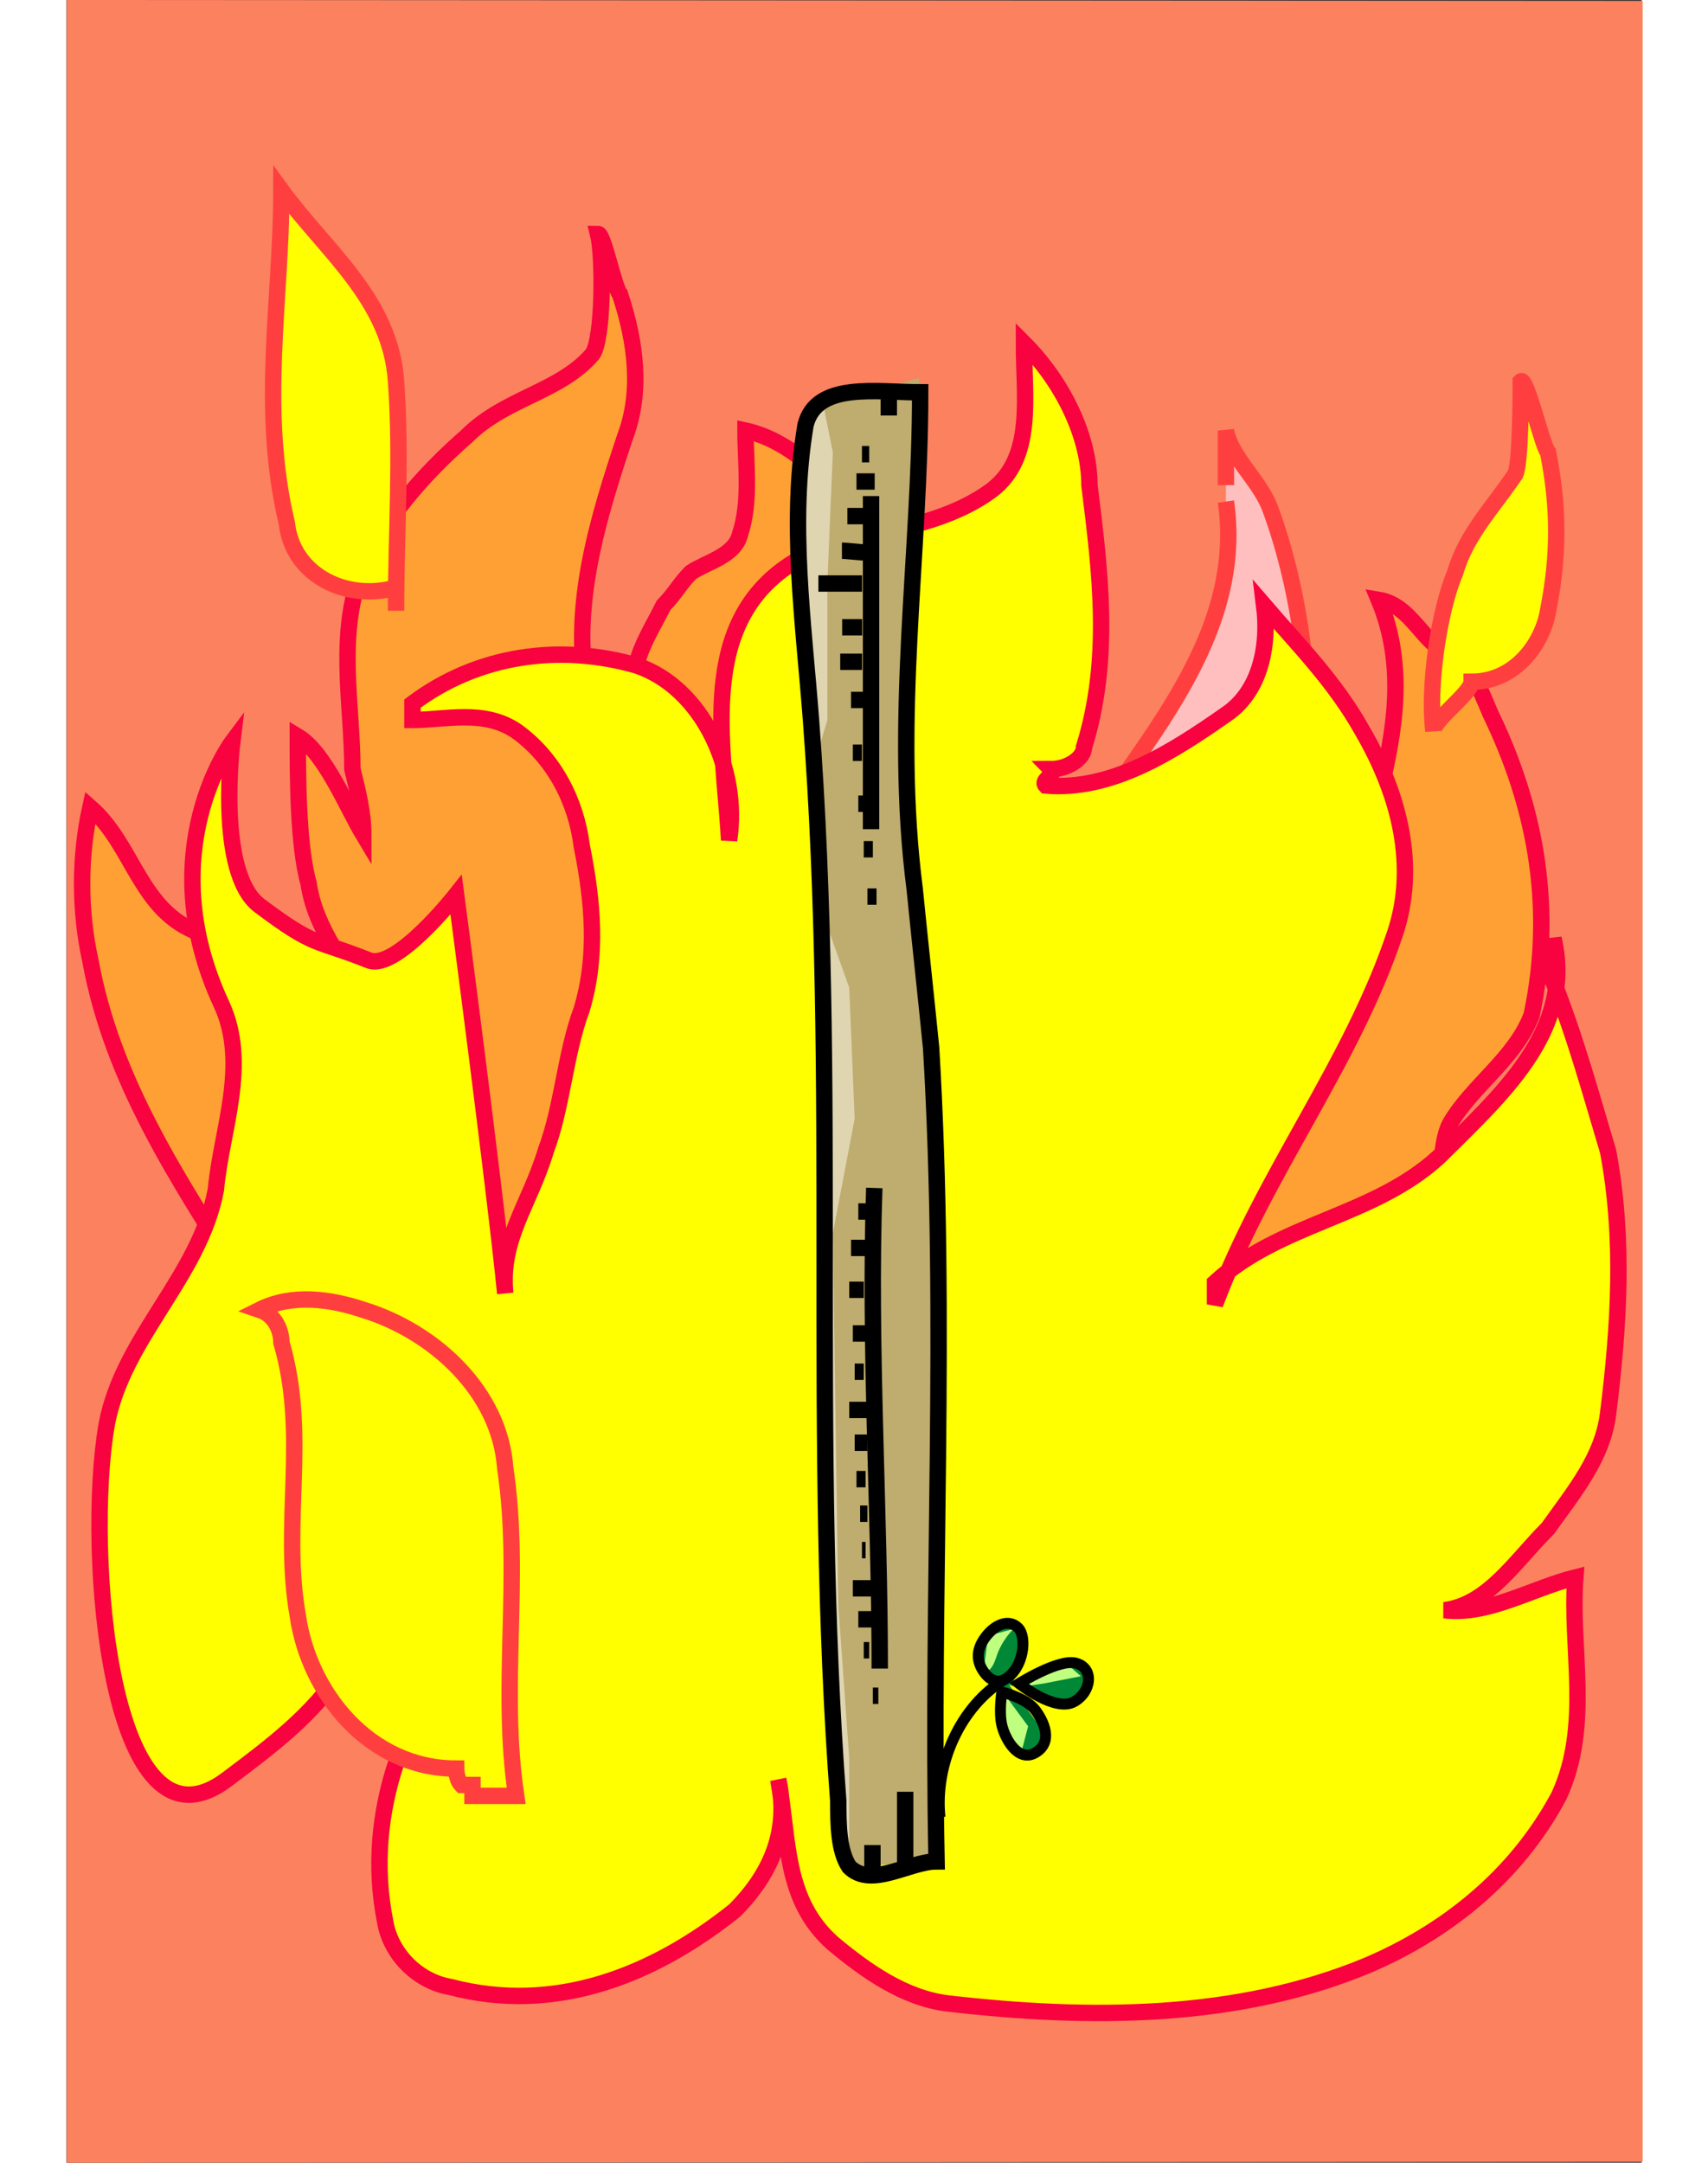 <svg xmlns="http://www.w3.org/2000/svg"
	xmlns:xlink="http://www.w3.org/1999/xlink"
	viewBox="25.7 0 577 792"
	width="625.677" height="792">
<rect x="25.7" y="0" width="577" height="792" fill="#333333" stroke="none"/>
<g>
<path style="stroke:none; fill:#FC815F" d="
M 603.112 791.667
L 603.112 0.333
L 25.778 0
L 25.778 792
L 603.112 791.667z"/>
<path style="stroke:#ff3f3f; stroke-width:6; fill:#ffbfbf" d="M 450.445 177.667C 450.445 171.667 450.445 163.667 450.445 157.667C 452.445 167.667 462.445 175.667 466.445 185.667C 472.445 201.667 476.445 219.667 478.445 235.667C 478.445 263.667 482.445 293.667 474.445 321.667C 470.445 329.667 466.445 339.667 458.445 343.667C 436.445 353.667 416.445 363.667 400.445 381.667C 420.376 359.244 390.445 321.667 406.445 293.667C 430.445 259.667 456.445 225.667 450.445 183.667"/>
<path style="stroke:#F8023F; stroke-width:6; fill:#FEA033" d="M 134.445 305.667C 134.445 297.667 132.445 289.667 130.445 281.667C 130.445 257.667 124.445 231.667 134.445 207.667C 142.445 189.667 156.445 173.667 172.445 159.667C 186.445 145.667 206.445 143.667 218.445 129.667C 222.445 123.667 222.445 93.667 220.445 85.667C 222.445 85.667 226.445 105.667 228.445 107.667C 234.445 125.667 236.445 143.667 230.445 159.667C 220.445 189.667 210.445 221.667 216.445 253.667C 218.445 265.667 232.445 271.667 240.445 281.667C 234.445 269.667 234.445 257.667 234.445 243.667C 236.445 235.667 240.445 229.667 244.445 221.667C 248.445 217.667 250.445 213.667 254.445 209.667C 260.445 205.667 270.445 203.667 272.445 195.667C 276.445 183.667 274.445 169.667 274.445 157.667C 292.445 161.667 306.445 177.667 318.445 191.667C 322.445 197.667 326.445 205.667 330.445 209.667C 348.445 233.667 366.445 255.667 370.445 285.667C 374.445 333.667 380.445 381.667 380.445 429.667C 382.445 413.667 394.445 403.667 406.445 393.667C 424.445 381.667 442.445 371.667 460.445 359.667C 482.445 341.667 500.445 319.667 506.445 291.667C 512.445 267.667 516.445 243.667 506.445 219.667C 518.445 221.667 522.445 235.667 532.445 239.667C 542.445 245.667 544.445 255.667 548.445 263.667C 564.445 297.667 570.445 333.667 562.445 371.667C 556.445 387.667 540.445 397.667 532.445 411.667C 528.445 419.667 530.445 431.667 526.445 439.667C 518.445 457.667 494.445 467.667 484.445 487.667C 506.445 485.667 538.445 491.667 550.445 465.667C 546.445 507.667 526.445 551.667 488.445 569.667C 460.445 583.667 432.445 593.667 402.445 597.667C 372.445 599.667 342.445 601.667 312.445 595.667C 270.445 585.667 240.445 553.667 210.445 525.667C 180.445 495.667 170.445 453.667 146.445 419.667C 136.445 437.667 128.445 457.667 110.445 469.667C 104.445 473.667 92.445 473.667 90.445 469.667C 66.445 431.667 42.445 395.667 34.445 351.667C 30.445 333.667 30.445 313.667 34.445 295.667C 50.445 309.667 52.445 333.667 74.445 341.667C 92.445 347.667 110.445 359.667 130.445 359.667C 124.445 347.667 116.445 337.667 114.445 323.667C 110.445 309.667 110.445 283.667 110.445 269.667C 120.445 275.667 128.445 295.667 134.445 305.667z"/>
<path style="stroke:#F8023F; stroke-width:6; fill:#ffff00" d="M 84.445 651.667C 41.513 683.866 32.445 567.667 40.445 521.667C 46.445 489.667 74.445 467.667 80.445 435.667C 82.445 413.667 92.691 389.735 82.445 367.667C 56.445 311.667 86.445 271.667 86.445 271.667C 86.445 271.667 80.445 319.667 96.445 331.667C 117.245 347.267 116.445 343.667 136.445 351.667C 146.445 355.667 168.445 327.667 168.445 327.667C 168.445 327.667 182.445 433.667 186.445 473.667C 184.445 453.667 195.383 441.167 201.383 421.167C 207.383 405.167 208.445 385.667 214.445 369.667C 220.445 349.667 218.445 329.667 214.445 309.667C 212.445 293.667 204.445 277.667 190.445 267.667C 178.445 259.667 164.445 263.667 152.445 263.667C 152.445 261.667 152.445 259.667 152.445 257.667C 176.445 239.667 206.445 235.667 234.445 243.667C 258.445 251.667 272.445 281.667 268.445 307.667C 266.445 271.667 256.445 227.667 292.445 205.667C 314.445 193.667 342.445 195.667 364.445 179.667C 380.445 167.667 376.445 145.667 376.445 125.667C 390.445 139.667 400.445 159.667 400.445 177.667C 404.445 209.667 408.445 241.667 398.445 273.667C 398.445 277.667 392.445 281.667 386.445 281.667C 388.445 283.667 382.445 285.667 384.445 287.667C 408.445 289.667 430.445 275.667 450.445 261.667C 462.445 253.667 466.445 237.667 464.445 221.667C 476.445 235.667 490.445 249.667 500.445 267.667C 514.445 291.667 520.445 317.667 512.445 341.667C 496.445 389.667 464.445 429.667 446.445 477.667C 446.445 475.667 446.445 471.667 446.445 469.667C 470.445 447.667 504.445 445.667 528.445 423.667C 550.445 401.667 578.445 377.667 570.445 343.667C 570.445 349.667 568.445 355.667 570.445 359.667C 578.445 379.667 584.445 401.667 590.445 421.667C 596.445 453.667 594.445 485.667 590.445 517.667C 588.445 533.667 578.445 545.667 568.445 559.667C 556.445 571.667 546.445 587.667 530.445 589.667C 546.445 591.667 562.445 581.667 578.445 577.667C 576.445 603.667 584.445 631.667 572.445 657.667C 556.445 687.667 530.445 707.667 502.445 719.667C 454.445 739.667 400.445 739.667 348.445 733.667C 332.445 731.667 318.445 721.667 306.445 711.667C 288.445 695.667 290.445 673.667 286.445 651.667C 290.445 669.667 284.445 685.667 270.445 699.667C 240.445 723.667 204.445 737.667 166.445 727.667C 154.445 725.667 144.445 715.667 142.445 703.667C 138.445 683.667 140.445 663.667 146.445 645.667C 152.445 631.667 156.445 613.667 152.445 597.667C 150.445 585.667 142.445 573.667 128.445 569.667C 130.445 583.667 134.445 599.667 126.445 611.667C 116.445 627.667 100.445 639.667 84.445 651.667z"/>
<path style="stroke:#ff3f3f; stroke-width:6; fill:#ffff00" d="M 144.445 215.667C 126.445 219.667 108.445 209.667 106.445 191.667C 96.445 149.667 104.445 109.667 104.445 69.667C 120.445 91.667 144.445 109.667 146.445 139.667C 148.445 167.667 146.445 195.667 146.445 223.667"/>
<path style="stroke:#ff3f3f; stroke-width:6; fill:#ffff00" d="M 526.445 267.667C 524.445 251.667 528.445 223.667 534.445 209.667C 538.445 195.667 548.445 185.667 556.445 173.667C 558.445 169.667 558.445 143.667 558.445 139.667C 560.445 137.667 566.445 163.667 568.445 165.667C 572.445 185.667 572.445 203.667 568.445 223.667C 566.445 235.667 556.445 249.667 540.445 249.667C 540.445 253.667 526.445 263.667 526.445 267.667z"/>
<path style="stroke:#ff3f3f; stroke-width:6; fill:#ffff00" d="M 168.445 647.667C 136.445 647.667 114.445 619.667 110.445 591.667C 104.445 557.667 114.445 525.667 104.445 491.667C 104.445 487.667 102.445 481.667 96.445 479.667C 108.445 473.667 122.445 475.667 134.445 479.667C 160.445 487.667 184.445 509.667 186.445 537.667C 192.445 577.667 184.445 617.667 190.445 657.667C 184.445 657.667 180.445 657.667 174.445 657.667L 174.445 653.667L 170.445 653.667C 168.445 651.667 168.445 647.667 168.445 647.667z"/>
</g>
<g>
</g>
<g>
</g>
<g>
<path style="stroke:none; fill:#BFAC6F" d="M 294.445 229.667L 300.445 343.667L 300.445 457.667L 304.445 625.667L 312.445 683.667L 344.445 681.667L 342.445 593.667L 342.445 497.667L 342.445 383.667L 334.445 293.667L 336.445 161.667L 338.133 138.354L 296.133 150.354"/>
<path style="stroke:none; fill:#DFD5B0" d="M 302.445 145.667L 306.445 165.667L 304.445 213.667L 304.445 263.667L 298.445 283.667L 292.445 211.667L 294.445 167.667L 302.445 145.667z"/>
<path style="stroke:none; fill:#DFD5B0" d="M 302.445 333.667L 312.445 361.667L 314.445 409.667L 306.445 451.667L 302.445 413.667L 302.445 333.667z"/>
<path style="stroke:none; fill:#DFD5B0" d="M 306.445 451.667L 308.445 587.667L 312.445 643.667L 312.445 683.667L 306.445 675.667L 300.445 513.667L 300.445 449.667L 306.445 451.667z"/>
<path style="stroke:none; fill:#008837" d="M 363.653 614.854C 363.653 614.854 359.153 610.688 360.153 603.688C 361.153 596.688 370.153 594.521 370.153 594.521L 376.653 600.021L 372.487 616.354L 389.82 608.354L 400.32 611.354L 396.32 624.021L 370.987 617.021L 385.487 636.521L 376.653 643.188L 367.32 631.354L 367.487 618.521L 363.653 614.854z"/>
<path style="stroke:none; fill:#bfff7f" d="M 372.653 596.521C 372.653 596.521 368.32 600.521 366.32 606.854C 364.32 613.188 361.653 612.188 361.653 612.188L 363.32 599.021L 372.653 596.521z"/>
<path style="stroke:none; fill:#bfff7f" d="M 379.653 613.021L 393.362 610.375L 397.32 613.854L 383.653 616.521L 375.653 617.688L 379.653 613.021z"/>
<path style="stroke:none; fill:#bfff7f" d="M 369.549 620.729L 377.987 632.188L 375.32 642.354L 368.549 630.729L 369.549 620.729z"/>
</g>
<g>
<path style="stroke:#000000; stroke-width:6; fill:none" d="M 298.445 263.667C 295.709 227.549 290.445 191.667 296.445 155.667C 300.445 139.667 322.445 143.667 338.445 143.667C 338.445 203.667 328.445 263.667 336.445 325.667C 338.445 345.667 340.445 363.667 342.445 383.667C 348.445 483.667 342.445 581.667 344.445 681.667C 334.445 681.667 320.445 691.667 312.445 683.667C 308.445 677.667 308.445 667.667 308.445 659.667C 298.445 527.667 308.445 395.667 298.445 263.667z"/>
<path style="stroke:#000000; stroke-width:6; fill:none" d="M 320.445 181.667C 320.445 221.667 320.445 263.667 320.445 303.667"/>
<path style="stroke:#000000; stroke-width:6; fill:none" d="M 321.633 435.042C 319.633 493.042 323.633 553.042 323.633 611.042"/>
<path style="stroke:#000000; stroke-width:6; fill:none" d="M 309.778 201.667C 311.112 201.667 317.112 202.333 318.445 202.333C 319.112 202.333 320.445 202.333 321.112 202.333"/>
<path style="stroke:#000000; stroke-width:6; fill:none" d="M 309.862 229.708C 312.528 229.708 314.528 229.708 317.195 229.708"/>
<path style="stroke:#000000; stroke-width:6; fill:none" d="M 309.153 242.354C 311.153 242.354 315.153 242.354 317.153 242.354"/>
<path style="stroke:#000000; stroke-width:6; fill:none" d="M 313.112 256.333C 315.112 256.333 316.445 256.333 318.445 256.333"/>
<path style="stroke:#000000; stroke-width:6; fill:none" d="M 313.778 275.667C 315.112 275.667 315.778 275.667 317.112 275.667"/>
<path style="stroke:#000000; stroke-width:6; fill:none" d="M 315.778 294.333C 316.445 294.333 317.778 294.333 318.445 294.333"/>
<path style="stroke:#000000; stroke-width:6; fill:none" d="M 317.778 311C 319.112 311 319.778 311 321.112 311"/>
<path style="stroke:#000000; stroke-width:6; fill:none" d="M 319.112 328.333C 320.445 328.333 321.112 328.333 322.445 328.333"/>
<path style="stroke:#000000; stroke-width:6; fill:none" d="M 301.153 213.688C 306.487 213.688 311.82 213.688 317.153 213.688"/>
<path style="stroke:#000000; stroke-width:6; fill:none" d="M 311.778 189C 313.778 189 316.445 189 318.445 189"/>
<path style="stroke:#000000; stroke-width:6; fill:none" d="M 317.778 176.333C 317.112 176.333 315.778 176.333 315.112 176.333C 317.112 176.333 319.778 176.333 321.778 176.333"/>
<path style="stroke:#000000; stroke-width:6; fill:none" d="M 317.112 166.333C 317.778 166.333 319.112 166.333 319.778 166.333"/>
<path style="stroke:#000000; stroke-width:6; fill:none" d="M 315.778 443.667C 316.445 443.667 317.778 443.667 318.445 443.667"/>
<path style="stroke:#000000; stroke-width:6; fill:none" d="M 313.112 457C 315.112 457 317.112 457 319.112 457"/>
<path style="stroke:#000000; stroke-width:6; fill:none" d="M 312.445 472.333C 314.445 472.333 315.778 472.333 317.778 472.333"/>
<path style="stroke:#000000; stroke-width:6; fill:none" d="M 313.778 488.333C 315.112 488.333 317.112 488.333 318.445 488.333"/>
<path style="stroke:#000000; stroke-width:6; fill:none" d="M 314.445 502.333C 315.778 502.333 316.445 502.333 317.778 502.333"/>
<path style="stroke:#000000; stroke-width:6; fill:none" d="M 312.445 516.333C 314.445 516.333 317.112 516.333 319.112 516.333"/>
<path style="stroke:#000000; stroke-width:6; fill:none" d="M 314.445 528.333C 315.778 528.333 317.778 528.333 319.112 528.333"/>
<path style="stroke:#000000; stroke-width:6; fill:none" d="M 315.112 541.667C 316.445 541.667 317.112 541.667 318.445 541.667"/>
<path style="stroke:#000000; stroke-width:6; fill:none" d="M 316.445 554.333C 317.112 554.333 318.445 554.333 319.112 554.333"/>
<path style="stroke:#000000; stroke-width:6; fill:none" d="M 317.112 567.667C 317.778 567.667 317.778 567.667 318.445 567.667"/>
<path style="stroke:#000000; stroke-width:6; fill:none" d="M 313.778 581.667C 316.445 581.667 319.112 581.667 321.778 581.667"/>
<path style="stroke:#000000; stroke-width:6; fill:none" d="M 315.778 593C 317.778 593 319.112 593 321.112 593"/>
<path style="stroke:#000000; stroke-width:6; fill:none" d="M 317.778 604.333C 318.445 604.333 319.112 604.333 319.778 604.333"/>
<path style="stroke:#000000; stroke-width:6; fill:none" d="M 321.112 621C 321.778 621 322.445 621 323.112 621"/>
<path style="stroke:#000000; stroke-width:6; fill:none" d="M 323.778 634.333"/>
<path style="stroke:#000000; stroke-width:6; fill:none" d="M 332.945 686.167C 332.945 675.667 332.945 666.667 332.945 656.167"/>
<path style="stroke:#000000; stroke-width:6; fill:none" d="M 320.945 684.667C 320.945 681.667 320.945 678.667 320.945 675.667"/>
<path style="stroke:#000000; stroke-width:6; fill:#9f9f3f" d="M 326.945 146.167C 326.945 147.667 326.945 150.667 326.945 152.167"/>
<path style="stroke:#000000; stroke-width:4; fill:none" d="M 345.695 665.5C 343.695 646.167 353.028 624.833 369.695 614.833C 367.139 616.367 364.237 615.812 361.695 612.167C 359.153 608.521 358.737 604.312 362.362 599.5C 365.987 594.688 371.07 592.812 374.362 596.167C 377.653 599.521 376.362 610.833 369.695 614.833"/>
<path style="stroke:#000000; stroke-width:4; fill:none" d="M 374.653 616.521C 374.653 616.521 388.987 607.521 395.32 609.021C 402.167 610.642 401.374 619.511 394.82 623.188C 387.835 627.106 374.653 616.521 374.653 616.521z"/>
<path style="stroke:#000000; stroke-width:4; fill:none" d="M 380.528 626.125C 383.862 630.458 387.153 637.958 380.758 641.792C 374.362 645.625 369.528 636.792 368.362 631.792C 367.195 626.792 368.362 619.625 368.362 619.625C 368.362 619.625 377.195 621.792 380.528 626.125z"/>
</g>
</svg>
